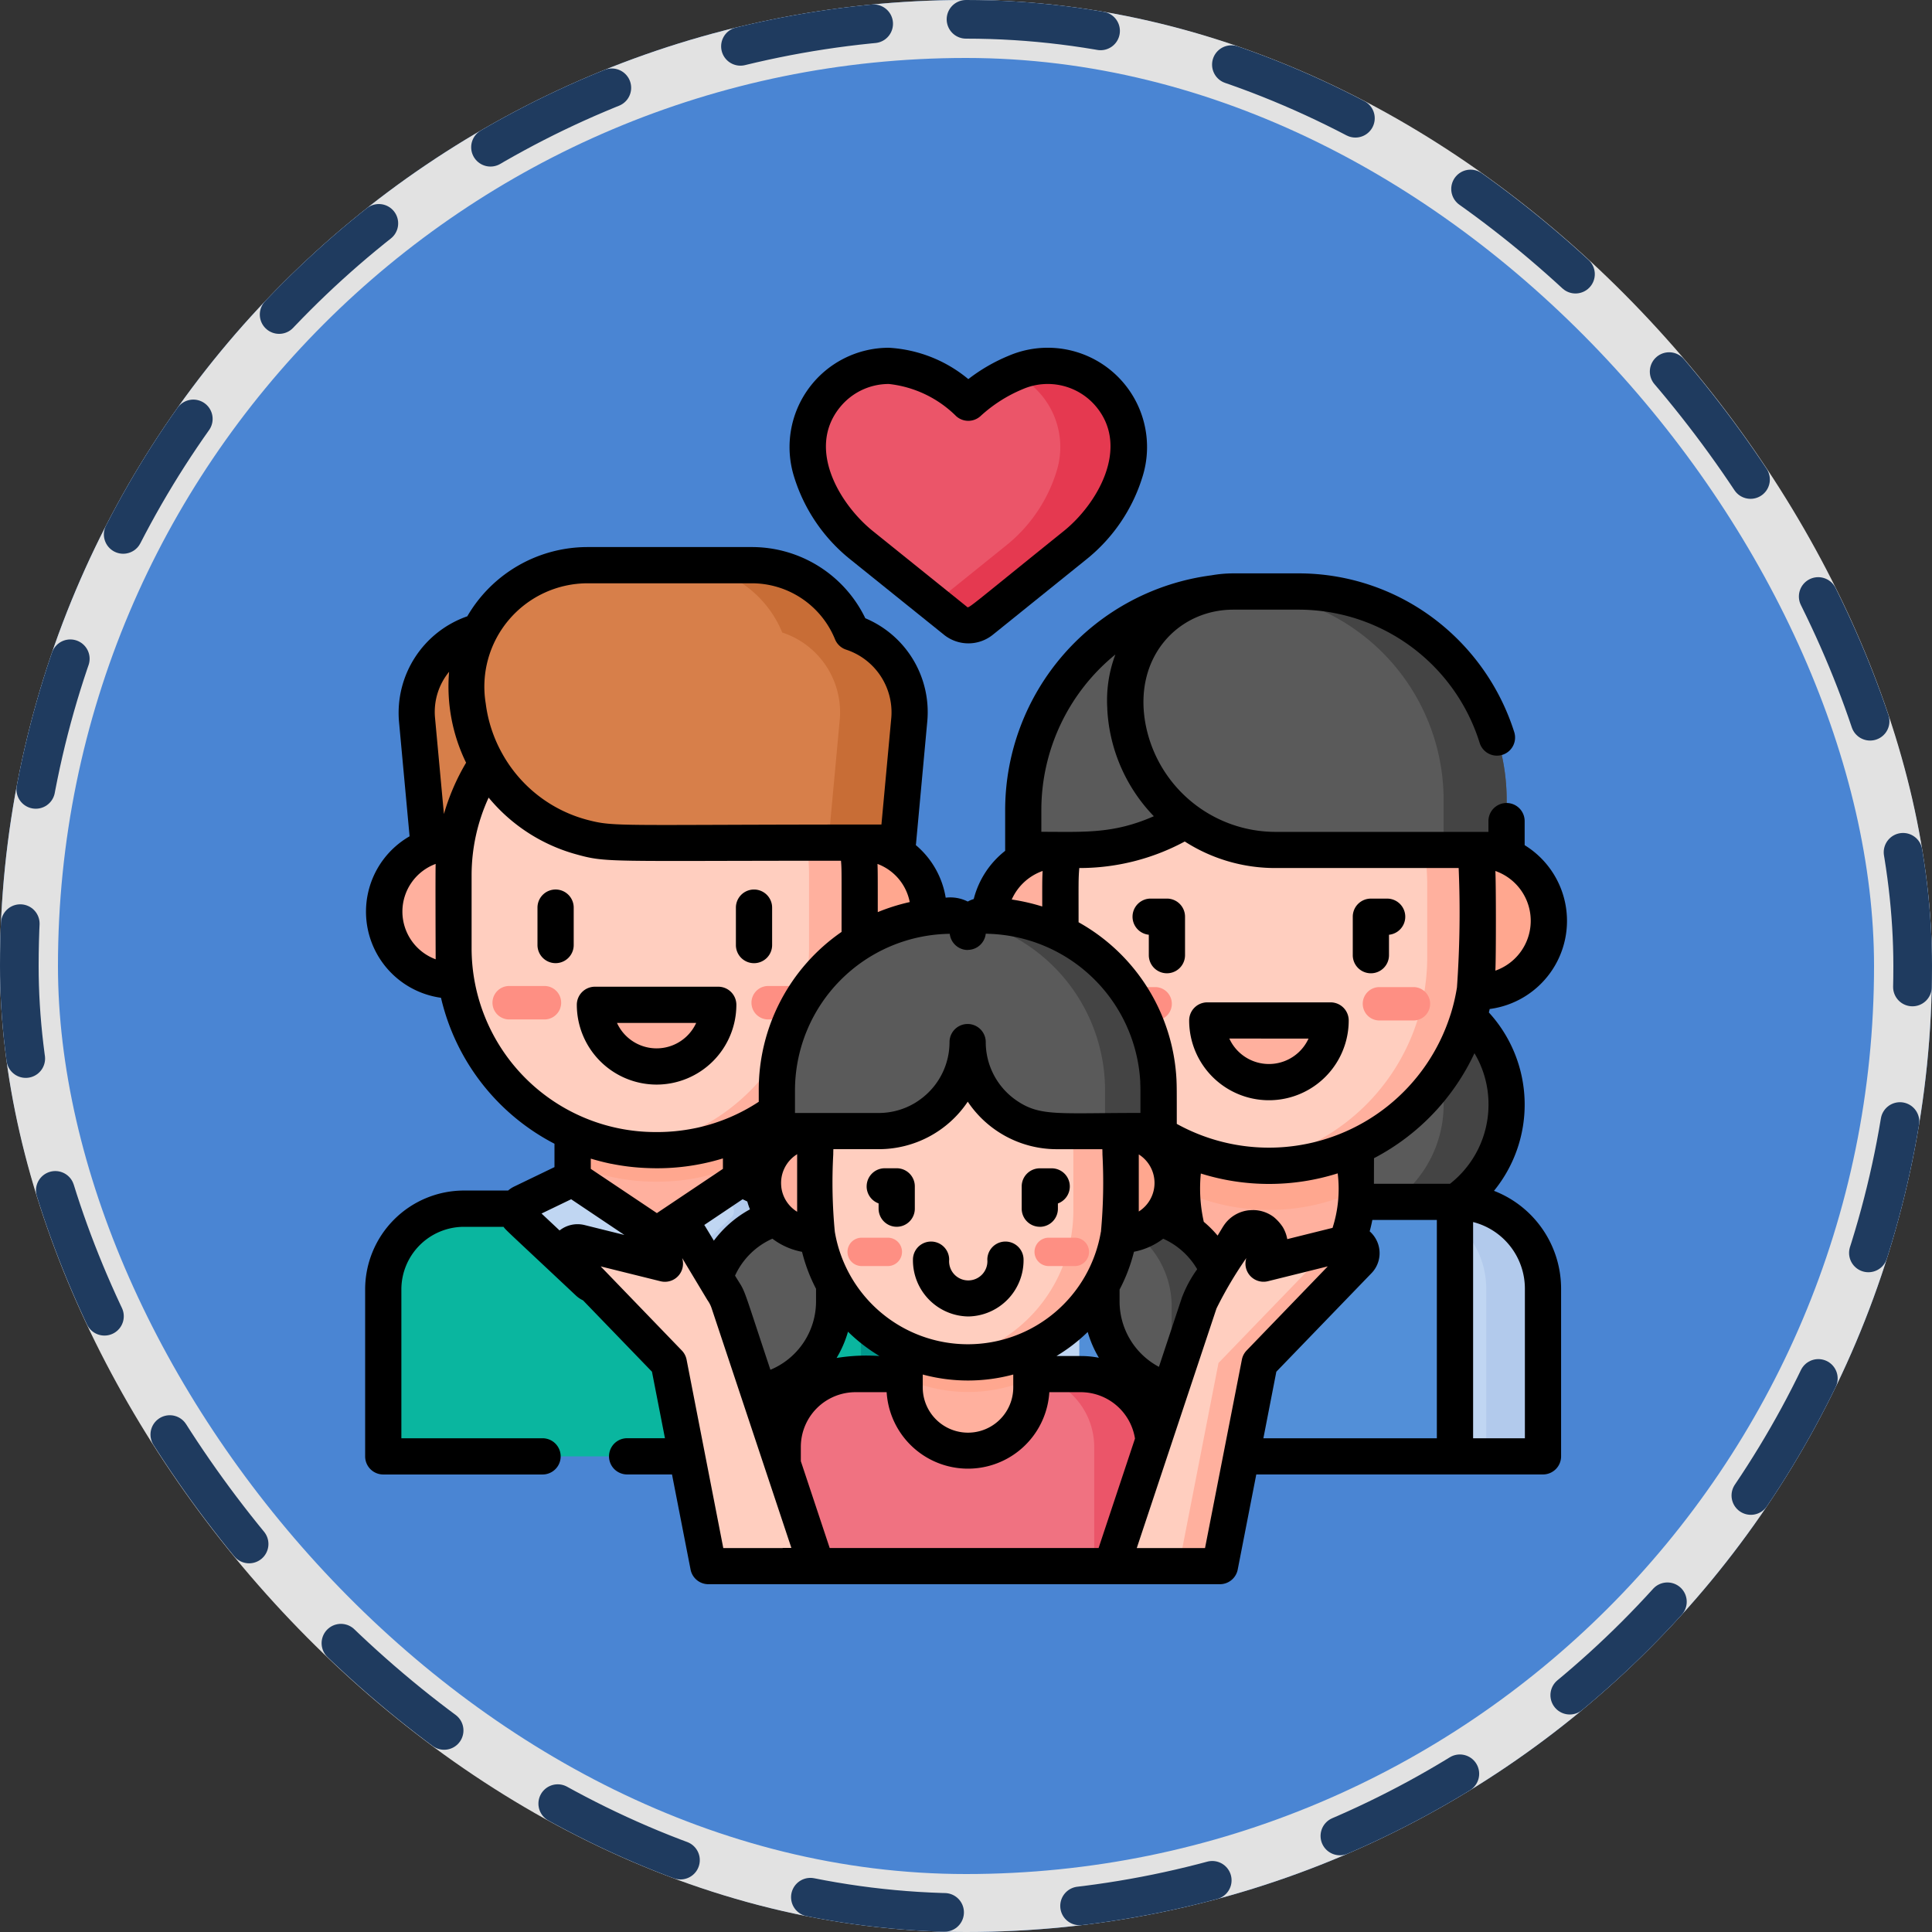 <svg xmlns="http://www.w3.org/2000/svg" xmlns:xlink="http://www.w3.org/1999/xlink" width="100" height="100" viewBox="0 0 100 100">
  <rect x="0" y="0" width="100" height="100" fill="#333333" stroke="none"/>
  <defs>
    <clipPath id="clip-path">
      <rect id="Rectángulo_403252" data-name="Rectángulo 403252" width="64" height="64" transform="translate(654 7010)" fill="#fff" stroke="#707070" stroke-width="1"/>
    </clipPath>
  </defs>
  <g id="Grupo_1102350" data-name="Grupo 1102350" transform="translate(-636 -6992)">
    <g id="Rectángulo_400898" data-name="Rectángulo 400898" transform="translate(636 6992)" fill="#4e93ee" stroke="#fff" stroke-width="3" opacity="0.859">
      <rect width="100" height="100" rx="50" stroke="none"/>
      <rect x="1.5" y="1.5" width="97" height="97" rx="48.5" fill="none"/>
    </g>
    <g id="Rectángulo_400907" data-name="Rectángulo 400907" transform="translate(636 6992)" fill="none" stroke="#1f3b5f" stroke-linecap="round" stroke-width="2" stroke-dasharray="7">
      <rect width="100" height="100" rx="50" stroke="none"/>
      <rect x="1" y="1" width="98" height="98" rx="49" fill="none"/>
    </g>
    <g id="Enmascarar_grupo_1098817" data-name="Enmascarar grupo 1098817" clip-path="url(#clip-path)">
      <g id="familia" transform="translate(654 7010)">
        <g id="Grupo_1102378" data-name="Grupo 1102378">
          <g id="Grupo_1102366" data-name="Grupo 1102366">
            <path id="Trazado_879031" data-name="Trazado 879031" d="M14.013,14.493H8.126a4.438,4.438,0,0,0-4.544,4.734l.991,10.721h9.44Z" fill="#d77f4a"/>
            <path id="Trazado_879032" data-name="Trazado 879032" d="M25.822,44.56H6.014a4.177,4.177,0,0,0-4.177,4.177v8.645H30.164V48.737A4.179,4.179,0,0,0,25.822,44.56Z" fill="#0ab69f"/>
            <path id="Trazado_879033" data-name="Trazado 879033" d="M11.642,44.56a4.358,4.358,0,0,0,8.716,0Z" fill="#82aee3"/>
            <path id="Trazado_879034" data-name="Trazado 879034" d="M16,45.919,11.641,43,9,44.267a.464.464,0,0,0-.116.756l3.568,3.351a.464.464,0,0,0,.617.016Z" fill="#c0d6f2"/>
            <path id="Trazado_879035" data-name="Trazado 879035" d="M16,45.919,20.36,43,23,44.267a.464.464,0,0,1,.116.756l-3.568,3.351a.464.464,0,0,1-.617.016Z" fill="#c0d6f2"/>
            <path id="Trazado_879036" data-name="Trazado 879036" d="M20.36,34.07H11.641V43L16,45.919,20.36,43Z" fill="#ffb09e"/>
            <path id="Trazado_879037" data-name="Trazado 879037" d="M25.822,44.56h-3.6a4.179,4.179,0,0,1,4.341,4.177v8.645h3.6V48.737a4.179,4.179,0,0,0-4.341-4.177Z" fill="#01998d"/>
            <path id="Trazado_879038" data-name="Trazado 879038" d="M23,44.267,20.36,43l-1.368.917.734.354a.464.464,0,0,1,.116.756L17.522,47.2l1.407,1.188a.464.464,0,0,0,.617-.016l3.568-3.351A.464.464,0,0,0,23,44.267Z" fill="#b2caec"/>
            <path id="Trazado_879039" data-name="Trazado 879039" d="M11.641,42.249a10.406,10.406,0,0,0,4.275.913h.137a10.406,10.406,0,0,0,4.306-.926V33.743H11.641Z" fill="#ffa78f"/>
            <path id="Trazado_879040" data-name="Trazado 879040" d="M10.849,25.615v7.138" fill="none"/>
            <path id="Trazado_879041" data-name="Trazado 879041" d="M21.12,32.753V25.615" fill="none"/>
            <path id="Trazado_879042" data-name="Trazado 879042" d="M10.849,32.753H5.459a3.569,3.569,0,1,1,0-7.138h5.389Z" fill="#ffb09e"/>
            <path id="Trazado_879043" data-name="Trazado 879043" d="M21.12,25.615H26.5a3.569,3.569,0,0,1,0,7.138H21.12Z" fill="#ffa78f"/>
            <path id="Trazado_879044" data-name="Trazado 879044" d="M16.053,41.526h-.137A10.444,10.444,0,0,1,5.473,31.082v-3.8A10.444,10.444,0,0,1,15.916,16.842h.137A10.444,10.444,0,0,1,26.5,27.286v3.8A10.444,10.444,0,0,1,16.053,41.526Z" fill="#ffcebf"/>
            <path id="Trazado_879045" data-name="Trazado 879045" d="M16.053,16.842h-.137a10.548,10.548,0,0,0-1.24.074,10.445,10.445,0,0,1,9.2,10.37v3.8a10.445,10.445,0,0,1-9.2,10.37,10.55,10.55,0,0,0,1.24.074h.137A10.444,10.444,0,0,0,26.5,31.082v-3.8A10.444,10.444,0,0,0,16.053,16.842Z" fill="#ffb09e"/>
            <g id="Grupo_1102365" data-name="Grupo 1102365">
              <g id="Grupo_1102363" data-name="Grupo 1102363">
                <path id="Trazado_879046" data-name="Trazado 879046" d="M23.614,34.766H21.791a.866.866,0,1,1,0-1.731h1.823a.866.866,0,1,1,0,1.731Z" fill="#fe8f83"/>
              </g>
              <g id="Grupo_1102364" data-name="Grupo 1102364">
                <path id="Trazado_879047" data-name="Trazado 879047" d="M10.21,34.766H8.386a.866.866,0,1,1,0-1.731h1.823a.866.866,0,0,1,0,1.731Z" fill="#fe8f83"/>
              </g>
            </g>
            <path id="Trazado_879048" data-name="Trazado 879048" d="M26.089,14.737A5.606,5.606,0,0,0,20.9,11.254H12.4a6.258,6.258,0,0,0-6.258,6.258,8.1,8.1,0,0,0,7.867,8.1v.006H28.477l.592-6.407A4.349,4.349,0,0,0,26.089,14.737Z" fill="#d77f4a"/>
            <path id="Trazado_879049" data-name="Trazado 879049" d="M26.089,14.737A5.606,5.606,0,0,0,20.9,11.254H17.3a5.606,5.606,0,0,1,5.188,3.484,4.349,4.349,0,0,1,2.981,4.471l-.592,6.407h3.6l.592-6.407a4.349,4.349,0,0,0-2.981-4.471Z" fill="#c86d36"/>
            <path id="Trazado_879050" data-name="Trazado 879050" d="M19.176,34.009a3.192,3.192,0,1,1-6.383,0Z" fill="#ffb09e"/>
          </g>
          <g id="Grupo_1102371" data-name="Grupo 1102371">
            <g id="Grupo_1102370" data-name="Grupo 1102370">
              <path id="Trazado_879051" data-name="Trazado 879051" d="M53.844,45.315a6.141,6.141,0,1,1,6.141-6.141A6.141,6.141,0,0,1,53.844,45.315Z" fill="#5a5a5a"/>
              <path id="Trazado_879052" data-name="Trazado 879052" d="M53.844,33.032a6.142,6.142,0,0,0-1.632.221,6.141,6.141,0,0,1,0,11.841,6.141,6.141,0,1,0,1.632-12.062Z" fill="#444"/>
              <path id="Trazado_879053" data-name="Trazado 879053" d="M61.865,57.382H33.31V48.7a4.491,4.491,0,0,1,4.49-4.49H57.374a4.491,4.491,0,0,1,4.49,4.49Z" fill="#c0d6f2"/>
              <path id="Trazado_879054" data-name="Trazado 879054" d="M57.374,44.206H54.437a4.491,4.491,0,0,1,4.49,4.49v8.685h2.937V48.7A4.491,4.491,0,0,0,57.374,44.206Z" fill="#b2caec"/>
              <path id="Trazado_879055" data-name="Trazado 879055" d="M37.865,44.206H57.31V57.381H37.865Z" fill="#528fd8"/>
              <path id="Trazado_879056" data-name="Trazado 879056" d="M47.7,48.687a4.479,4.479,0,0,1-4.479-4.479V33.427h8.959v10.78A4.48,4.48,0,0,1,47.7,48.687Z" fill="#ffb09e"/>
              <path id="Trazado_879057" data-name="Trazado 879057" d="M43.223,43.661a10.819,10.819,0,0,0,8.959-.012V33.427H43.223Z" fill="#ffa78f"/>
              <path id="Trazado_879058" data-name="Trazado 879058" d="M42.408,33.33H36.872a3.669,3.669,0,0,1,0-7.338h5.536Z" fill="#ffb09e"/>
              <path id="Trazado_879059" data-name="Trazado 879059" d="M52.963,25.992H58.5a3.669,3.669,0,0,1,0,7.338H52.963Z" fill="#ffa78f"/>
              <path id="Trazado_879060" data-name="Trazado 879060" d="M47.689,42.342A10.794,10.794,0,0,1,36.895,31.547V27.779a10.794,10.794,0,0,1,21.589,0v3.768A10.794,10.794,0,0,1,47.689,42.342Z" fill="#ffcebf"/>
              <path id="Trazado_879061" data-name="Trazado 879061" d="M47.689,16.985a10.885,10.885,0,0,0-1.469.1,10.8,10.8,0,0,1,9.326,10.695v3.768a10.8,10.8,0,0,1-9.326,10.695A10.8,10.8,0,0,0,58.484,31.547V27.779A10.794,10.794,0,0,0,47.689,16.985Z" fill="#ffb09e"/>
              <path id="Trazado_879062" data-name="Trazado 879062" d="M47.689,42.342A10.794,10.794,0,0,1,36.895,31.547V27.779a10.794,10.794,0,0,1,21.589,0v3.768A10.794,10.794,0,0,1,47.689,42.342Z" fill="#ffcebf"/>
              <path id="Trazado_879063" data-name="Trazado 879063" d="M47.689,16.985a10.922,10.922,0,0,0-1.305.079,10.8,10.8,0,0,1,9.489,10.716v3.768a10.8,10.8,0,0,1-9.489,10.716,10.8,10.8,0,0,0,12.1-10.716V27.779A10.794,10.794,0,0,0,47.689,16.985Z" fill="#ffb09e"/>
              <path id="Trazado_879064" data-name="Trazado 879064" d="M37.885,25.992H34.97V23.926A11.311,11.311,0,0,1,46.281,12.615h.031a2.1,2.1,0,0,1,2.1,2.1v.757A10.523,10.523,0,0,1,37.885,25.992Z" fill="#5a5a5a"/>
              <path id="Trazado_879065" data-name="Trazado 879065" d="M59.985,25.992H48.025a7.778,7.778,0,0,1-7.778-7.778,5.6,5.6,0,0,1,5.6-5.6h3.345A10.794,10.794,0,0,1,59.985,23.409Z" fill="#5a5a5a"/>
              <path id="Trazado_879066" data-name="Trazado 879066" d="M49.191,12.615H45.927A10.794,10.794,0,0,1,56.721,23.41v2.582h3.264V23.41A10.794,10.794,0,0,0,49.191,12.615Z" fill="#444"/>
              <g id="Grupo_1102369" data-name="Grupo 1102369">
                <g id="Grupo_1102367" data-name="Grupo 1102367">
                  <path id="Trazado_879067" data-name="Trazado 879067" d="M55.189,34.819H53.37a.864.864,0,0,1,0-1.727h1.819a.864.864,0,0,1,0,1.727Z" fill="#fe8f83"/>
                </g>
                <g id="Grupo_1102368" data-name="Grupo 1102368">
                  <path id="Trazado_879068" data-name="Trazado 879068" d="M41.816,34.819H40a.864.864,0,1,1,0-1.727h1.819a.864.864,0,0,1,0,1.727Z" fill="#fe8f83"/>
                </g>
              </g>
            </g>
            <path id="Trazado_879069" data-name="Trazado 879069" d="M50.872,34.819a3.192,3.192,0,0,1-6.383,0Z" fill="#ffb09e"/>
          </g>
          <path id="Trazado_879070" data-name="Trazado 879070" d="M31.444,14.125a1.078,1.078,0,0,0,1.352,0l4.853-3.91a7.885,7.885,0,0,0,2.6-3.86,4.2,4.2,0,0,0-5.688-5.073,8.342,8.342,0,0,0-2.446,1.563,8.336,8.336,0,0,0-2.446-1.563,4.2,4.2,0,0,0-5.688,5.073,7.884,7.884,0,0,0,2.6,3.86Z" fill="#eb5569"/>
          <g id="Grupo_1102372" data-name="Grupo 1102372">
            <path id="Trazado_879071" data-name="Trazado 879071" d="M39.524,2.535a4.2,4.2,0,0,0-4.962-1.253l-.109.048A4.2,4.2,0,0,1,36.7,6.355a7.884,7.884,0,0,1-2.6,3.86l-3.757,3.027,1.1.883a1.078,1.078,0,0,0,1.352,0l4.853-3.91a7.884,7.884,0,0,0,2.6-3.86,4.2,4.2,0,0,0-.726-3.82Z" fill="#e53950"/>
          </g>
          <g id="Grupo_1102376" data-name="Grupo 1102376">
            <path id="Trazado_879072" data-name="Trazado 879072" d="M26.663,53.126H26.28a3.766,3.766,0,0,0-3.766,3.766v6.171h19.2V56.891a3.766,3.766,0,0,0-3.766-3.766Z" fill="#f07281"/>
            <path id="Trazado_879073" data-name="Trazado 879073" d="M37.953,53.126H34.869a3.766,3.766,0,0,1,3.766,3.766v6.171h3.084V56.891A3.766,3.766,0,0,0,37.953,53.126Z" fill="#eb5569"/>
            <path id="Trazado_879074" data-name="Trazado 879074" d="M32.1,57.092a3.28,3.28,0,0,1-3.28-3.28V45.919h6.56v7.893a3.28,3.28,0,0,1-3.28,3.28Z" fill="#ffb09e"/>
            <path id="Trazado_879075" data-name="Trazado 879075" d="M28.824,53.345a7.99,7.99,0,0,0,6.56,0V45.919h-6.56Z" fill="#ffa78f"/>
            <path id="Trazado_879076" data-name="Trazado 879076" d="M43.781,54.132h1.639V49.618a4.773,4.773,0,0,0-4.773-4.773H39.009v4.513a4.773,4.773,0,0,0,4.773,4.773Z" fill="#5a5a5a"/>
            <path id="Trazado_879077" data-name="Trazado 879077" d="M40.648,44.846H39.009v.137a4.774,4.774,0,0,1,3.636,4.635v4.376a4.784,4.784,0,0,0,1.137.137h1.639V49.618a4.773,4.773,0,0,0-4.773-4.773Z" fill="#444"/>
            <path id="Trazado_879078" data-name="Trazado 879078" d="M20.4,54.132H18.763V49.618a4.773,4.773,0,0,1,4.773-4.773h1.639v4.513A4.773,4.773,0,0,1,20.4,54.132Z" fill="#5a5a5a"/>
            <path id="Trazado_879079" data-name="Trazado 879079" d="M28.24,45.919H24.175a2.687,2.687,0,1,1,0-5.375H28.24Z" fill="#ffb09e"/>
            <path id="Trazado_879080" data-name="Trazado 879080" d="M35.943,40.544h4.065a2.687,2.687,0,1,1,0,5.375H35.943Z" fill="#ffa78f"/>
            <path id="Trazado_879081" data-name="Trazado 879081" d="M32.1,33.949a7.856,7.856,0,0,0-7.9,7.807v2.955a7.9,7.9,0,0,0,15.809,0V41.756a7.856,7.856,0,0,0-7.9-7.807Z" fill="#ffcebf"/>
            <path id="Trazado_879082" data-name="Trazado 879082" d="M32.1,33.949a8.059,8.059,0,0,0-1.224.093,7.839,7.839,0,0,1,6.68,7.713v2.955a7.839,7.839,0,0,1-6.68,7.713,8.06,8.06,0,0,0,1.224.093,7.856,7.856,0,0,0,7.9-7.807V41.756a7.856,7.856,0,0,0-7.9-7.807Z" fill="#ffb09e"/>
            <g id="Grupo_1102373" data-name="Grupo 1102373">
              <path id="Trazado_879083" data-name="Trazado 879083" d="M27.952,47.531H26.6a.734.734,0,1,1,0-1.468h1.354a.734.734,0,1,1,0,1.468Z" fill="#fe8f83"/>
            </g>
            <g id="Grupo_1102374" data-name="Grupo 1102374">
              <path id="Trazado_879084" data-name="Trazado 879084" d="M37.634,47.531H36.28a.734.734,0,0,1,0-1.468h1.354a.734.734,0,1,1,0,1.468Z" fill="#fe8f83"/>
            </g>
            <path id="Trazado_879085" data-name="Trazado 879085" d="M32.93,29.391a.838.838,0,0,0-.838.838.838.838,0,0,0-.838-.838,9.043,9.043,0,0,0-9.043,9.043v2.11h5.277a4.6,4.6,0,0,0,4.6-4.6,4.6,4.6,0,0,0,4.6,4.6h5.277v-2.11A9.043,9.043,0,0,0,32.93,29.391Z" fill="#5a5a5a"/>
            <g id="Grupo_1102375" data-name="Grupo 1102375">
              <path id="Trazado_879086" data-name="Trazado 879086" d="M32.93,29.391a.835.835,0,0,0-.609.263,9.045,9.045,0,0,1,6.876,8.78v2.11h2.776v-2.11A9.043,9.043,0,0,0,32.93,29.391Z" fill="#444"/>
            </g>
          </g>
          <path id="Trazado_879087" data-name="Trazado 879087" d="M51.778,46.318,47.4,47.406l.253-.648a.872.872,0,0,0-1.559-.769L44.4,48.779a2.49,2.49,0,0,0-.328.647L39.54,63.062h5.6L47.2,52.55l5.118-5.3a.558.558,0,0,0-.536-.929Z" fill="#ffcebf"/>
          <g id="Grupo_1102377" data-name="Grupo 1102377">
            <path id="Trazado_879088" data-name="Trazado 879088" d="M51.778,46.318l-1.464.364a.556.556,0,0,1-.127.565l-5.118,5.3L43.016,63.062h2.127L47.2,52.55l5.118-5.3a.558.558,0,0,0-.536-.929Z" fill="#ffb09e"/>
          </g>
          <path id="Trazado_879089" data-name="Trazado 879089" d="M19.4,48.779l-1.691-2.791a.872.872,0,0,0-1.559.769l.253.648-4.377-1.088a.558.558,0,0,0-.536.929l5.118,5.3,2.052,10.512h5.6L19.733,49.426a2.5,2.5,0,0,0-.328-.647Z" fill="#ffcebf"/>
        </g>
        <g id="Grupo_1102379" data-name="Grupo 1102379">
          <path id="Trazado_879090" data-name="Trazado 879090" d="M52.957,32.377a.937.937,0,0,0,.937-.937V30.383a.938.938,0,0,0-.082-1.871h-.856a.937.937,0,0,0-.937.937v1.991A.937.937,0,0,0,52.957,32.377Z"/>
          <path id="Trazado_879091" data-name="Trazado 879091" d="M42.4,28.511h-.856a.938.938,0,0,0-.082,1.871v1.057a.937.937,0,0,0,1.875,0V29.448a.937.937,0,0,0-.937-.937Z"/>
          <path id="Trazado_879092" data-name="Trazado 879092" d="M43.551,34.819a4.129,4.129,0,1,0,8.258,0,.937.937,0,0,0-.937-.937H44.488A.937.937,0,0,0,43.551,34.819Zm6.179.937a2.254,2.254,0,0,1-4.1,0Z"/>
          <path id="Trazado_879093" data-name="Trazado 879093" d="M10.757,28.041a.937.937,0,0,0-.937.937v1.937a.937.937,0,1,0,1.875,0V28.979A.937.937,0,0,0,10.757,28.041Z"/>
          <path id="Trazado_879094" data-name="Trazado 879094" d="M21.028,31.854a.937.937,0,0,0,.937-.937V28.979a.937.937,0,0,0-1.875,0v1.937A.937.937,0,0,0,21.028,31.854Z"/>
          <path id="Trazado_879095" data-name="Trazado 879095" d="M15.985,38.138a4.134,4.134,0,0,0,4.129-4.129.937.937,0,0,0-.937-.937H12.793a.937.937,0,0,0-.937.937A4.134,4.134,0,0,0,15.985,38.138Zm2.05-3.192a2.254,2.254,0,0,1-4.1,0Z"/>
          <path id="Trazado_879096" data-name="Trazado 879096" d="M26,10.945l4.86,3.91a2.017,2.017,0,0,0,2.528,0l4.853-3.91a8.787,8.787,0,0,0,2.91-4.319A5.139,5.139,0,0,0,34.2.418a9.036,9.036,0,0,0-2.08,1.205A7.058,7.058,0,0,0,28.007,0a5.14,5.14,0,0,0-4.921,6.626A8.79,8.79,0,0,0,26,10.945Zm-.552-7.829a3.247,3.247,0,0,1,2.562-1.241,5.837,5.837,0,0,1,3.482,1.666.938.938,0,0,0,1.255,0,7.42,7.42,0,0,1,2.177-1.393l.012-.005a3.259,3.259,0,0,1,3.855.973c1.671,2.115-.013,4.987-1.728,6.369-5.218,4.2-4.9,4.012-5.029,3.91l-4.859-3.91c-1.666-1.343-3.438-4.205-1.728-6.369Z"/>
          <path id="Trazado_879097" data-name="Trazado 879097" d="M59.33,43.635a7.064,7.064,0,0,0-.267-9.231c.015-.059.03-.118.043-.178a4.6,4.6,0,0,0,1.81-8.48V24.5a.937.937,0,1,0-1.875,0v.558H48.02a6.854,6.854,0,0,1-6.7-5.445l-.008-.038c-.707-3.5,1.63-6.019,4.525-6.019h3.345a9.816,9.816,0,0,1,9.406,6.9.937.937,0,1,0,1.789-.562A11.832,11.832,0,0,0,56.193,14a11.635,11.635,0,0,0-7.008-2.322H45.84a6.554,6.554,0,0,0-1.133.1,12.262,12.262,0,0,0-10.68,12.148v2.065c0,.016,0,.032,0,.048A4.618,4.618,0,0,0,32.4,28.534a1.761,1.761,0,0,0-.31.13,2,2,0,0,0-1.141-.2,4.506,4.506,0,0,0-1.545-2.721c0-.013,0-.026.006-.039L30,19.294A5.268,5.268,0,0,0,26.788,14,6.518,6.518,0,0,0,20.9,10.316H12.4A7.2,7.2,0,0,0,6.187,13.9a5.294,5.294,0,0,0-3.538,5.417L3.2,25.287a4.5,4.5,0,0,0,1.626,8.358A11.426,11.426,0,0,0,10.7,41.2v1.209L8.6,43.422a1.4,1.4,0,0,0-.3.2H6.014A5.12,5.12,0,0,0,.9,48.737v8.645a.937.937,0,0,0,.937.937h8.246a.937.937,0,0,0,0-1.875H2.775V48.737A3.243,3.243,0,0,1,6.014,45.5H8.063c.123.174.066.1,3.751,3.561a1.44,1.44,0,0,0,.364.246L15.746,53l.672,3.442H14.46a.937.937,0,0,0,0,1.875h2.323l.961,4.923a.938.938,0,0,0,.92.758H45.144a.938.938,0,0,0,.92-.758l.961-4.923h14.84a.937.937,0,0,0,.937-.937V48.7a5.435,5.435,0,0,0-3.472-5.062Zm-12.488,1c-.053,0-.1,0-.156.007l-.028,0a1.791,1.791,0,0,0-1.251.7l-.013.017c-.035.048-.069.1-.1.148l-.271.447a5.682,5.682,0,0,0-.715-.713,7.857,7.857,0,0,1-.153-2.5,11.814,11.814,0,0,0,7.084-.008,6.584,6.584,0,0,1-.266,2.821l-1.345.334-1,.249a1.828,1.828,0,0,0-.23-.621,2.351,2.351,0,0,0-.468-.522,1.793,1.793,0,0,0-1.084-.362ZM38.863,62.125H24.945l-1.429-4.3-.065-.195v-.743a2.831,2.831,0,0,1,2.828-2.828h1.614a4.218,4.218,0,0,0,8.42,0h1.639a2.847,2.847,0,0,1,2.795,2.4l-.554,1.666Zm-27.3-18.052,2.755,1.848-2.063-.513a1.5,1.5,0,0,0-1.291.281l-.934-.877Zm20.527-5.052a5.541,5.541,0,0,0,4.6,2.461h2.367s0,0,0,0q.006.136.006.271a27.7,27.7,0,0,1-.074,3.953c0,.018,0,.037-.008.055a6.983,6.983,0,0,1-13.77,0,26.667,26.667,0,0,1-.082-4.009q0-.135.006-.271a.033.033,0,0,1,0,0h2.347A5.541,5.541,0,0,0,32.092,39.021Zm2.277-10.462a2.754,2.754,0,0,1,1.6-1.478c-.026.443-.021.718-.021,1.839A10.477,10.477,0,0,0,34.369,28.559ZM43.186,49.13l-1.2,3.618a3.839,3.839,0,0,1-2.037-3.389v-.612a8.678,8.678,0,0,0,.745-1.956,3.656,3.656,0,0,0,1.512-.675,3.845,3.845,0,0,1,.744.437h0a3.871,3.871,0,0,1,.969,1.064c.01.017.022.033.032.051l.015.027a6.327,6.327,0,0,0-.778,1.435Zm-8.74,4.682a2.342,2.342,0,0,1-4.685,0v-.667a9,9,0,0,0,4.685,0Zm-14.4-5.785a3.837,3.837,0,0,1,1.933-1.913,3.647,3.647,0,0,0,1.534.68,8.689,8.689,0,0,0,.725,1.914v.65A3.834,3.834,0,0,1,21.876,52.9c-1.563-4.7-1.233-3.886-1.831-4.873Zm3.214-6.271V44.72a1.741,1.741,0,0,1-.82-1.281s0-.009,0-.014a1.747,1.747,0,0,1,.823-1.685c0,.005,0,.01,0,.015ZM20.68,44.19a3.613,3.613,0,0,0,.138.406,5.769,5.769,0,0,0-1.869,1.621l-.433-.715c-.009-.015-.019-.029-.028-.044s-.023-.037-.035-.054l1.985-1.331Zm5.212,6.739a8.885,8.885,0,0,0,1.629,1.259,9.647,9.647,0,0,0-2.219.1A5.693,5.693,0,0,0,25.892,50.929Zm15.051-9.177a1.747,1.747,0,0,1,0,2.955V41.752ZM38.3,50.943a5.711,5.711,0,0,0,.577,1.334,4.807,4.807,0,0,0-.92-.089H36.682A8.884,8.884,0,0,0,38.3,50.943Zm14.818-8.995a11.743,11.743,0,0,0,5.2-5.434,5.154,5.154,0,0,1,.727,2.659,5.206,5.206,0,0,1-1.994,4.1H53.114ZM59.4,32.24c.037-.614.036-4.544,0-5.158a2.732,2.732,0,0,1,0,5.158ZM57.5,26.929a55.1,55.1,0,0,1-.088,6.179,9.784,9.784,0,0,1-.316,1.356c-.009.029-.019.057-.029.086A9.857,9.857,0,0,1,42.91,40.172c0-1.82,0-1.913-.016-2.295a9.9,9.9,0,0,0-5.067-8.141c0-2.037-.012-2.229.037-2.807a11.479,11.479,0,0,0,5.459-1.373,8.647,8.647,0,0,0,4.7,1.373ZM35.9,25.054V23.926a10.383,10.383,0,0,1,3.832-8.05,6.722,6.722,0,0,0-.419,2.78c0,.018,0,.036,0,.054a8.616,8.616,0,0,0,2.409,5.538C39.619,25.172,38.135,25.054,35.9,25.054Zm-3.81,6.112a.938.938,0,0,0,.932-.837c.049,0,.1,0,.147.005h.008a8.111,8.111,0,0,1,7.842,7.64c0,.028,0,.056,0,.084.006.124.009.249.009.375v1.172c-4.273,0-5.181.189-6.388-.627a3.666,3.666,0,0,1-1.618-3.039.937.937,0,0,0-1.875,0,3.661,3.661,0,0,1-1.336,2.828q-.068.056-.139.109-.141.106-.293.2a3.644,3.644,0,0,1-1.9.532H23.148V38.434a8.116,8.116,0,0,1,8.011-8.1.938.938,0,0,0,.932.837Zm-4.657-1.955c0-1.945,0-2.123-.014-2.494a2.641,2.641,0,0,1,1.668,1.974,10.2,10.2,0,0,0-1.654.52ZM12.4,12.191h8.5a4.652,4.652,0,0,1,4.321,2.9.938.938,0,0,0,.56.53,3.417,3.417,0,0,1,2.355,3.5l-.513,5.556c-13.718,0-13.778.136-15.218-.24a7.12,7.12,0,0,1-4.382-3.382h0a7.152,7.152,0,0,1-.878-2.615v-.006a5.351,5.351,0,0,1,5.26-6.243ZM5.245,16.778a8.978,8.978,0,0,0,.88,4.7,11.384,11.384,0,0,0-1.148,2.656l-.462-5a3.277,3.277,0,0,1,.73-2.362ZM2.828,29.184A2.634,2.634,0,0,1,4.55,26.716c-.019.382,0,4.843,0,4.937A2.636,2.636,0,0,1,2.828,29.184Zm3.582,1.9v-3.8a9.609,9.609,0,0,1,.882-4,8.966,8.966,0,0,0,4.435,2.908l.064.018c1.626.454,1.544.341,13.739.341.038.488.029.428.029,3.685a9.924,9.924,0,0,0-4.286,8.2v.592a9.495,9.495,0,0,1-3.179,1.343l-.117.024a9.721,9.721,0,0,1-2.061.2A9.519,9.519,0,0,1,6.41,31.082Zm7.227,11.152a11.436,11.436,0,0,0,1.9.223,11.592,11.592,0,0,0,3.881-.5V42.5L16,44.79,12.579,42.5v-.529c.34.1.684.19,1.032.262l.026.006Zm8.877,19.891H19.437l-1.9-9.754a.937.937,0,0,0-.246-.471l-4.2-4.353,3.1.769a.937.937,0,0,0,1.127-1.163c0-.014-.006-.028-.011-.042L18.6,49.265c.011.018.023.036.035.054a1.551,1.551,0,0,1,.2.4l4.126,12.4h-.455Zm21.858,0H40.839l4.126-12.4a20.262,20.262,0,0,1,1.545-2.611.938.938,0,0,0,1.116,1.2l3.1-.769-4.2,4.353a.937.937,0,0,0-.246.471Zm3.02-5.681L48.063,53l4.925-5.1a1.486,1.486,0,0,0,.364-1.437c-.005-.018-.009-.036-.015-.054a1.524,1.524,0,0,0-.443-.676c.053-.18.117-.473.137-.588h3.34v11.3H47.391Zm13.536,0h-2.68V45.253a3.559,3.559,0,0,1,2.68,3.444Z"/>
          <path id="Trazado_879098" data-name="Trazado 879098" d="M32.116,50.14A2.908,2.908,0,0,0,34.979,47.2a.937.937,0,0,0-1.875,0,.991.991,0,1,1-1.975,0,.937.937,0,0,0-1.875,0A2.908,2.908,0,0,0,32.116,50.14Z"/>
          <path id="Trazado_879099" data-name="Trazado 879099" d="M35.82,45.5a.937.937,0,0,0,.937-.937v-.272a.938.938,0,0,0-.319-1.819H35.82a.937.937,0,0,0-.937.937V44.56a.938.938,0,0,0,.937.938Z"/>
          <path id="Trazado_879100" data-name="Trazado 879100" d="M26.857,43.406a.938.938,0,0,0,.619.882v.272a.937.937,0,0,0,1.875,0V43.406a.937.937,0,0,0-.937-.937h-.619a.937.937,0,0,0-.937.937Z"/>
        </g>
      </g>
    </g>
  </g>
</svg>
